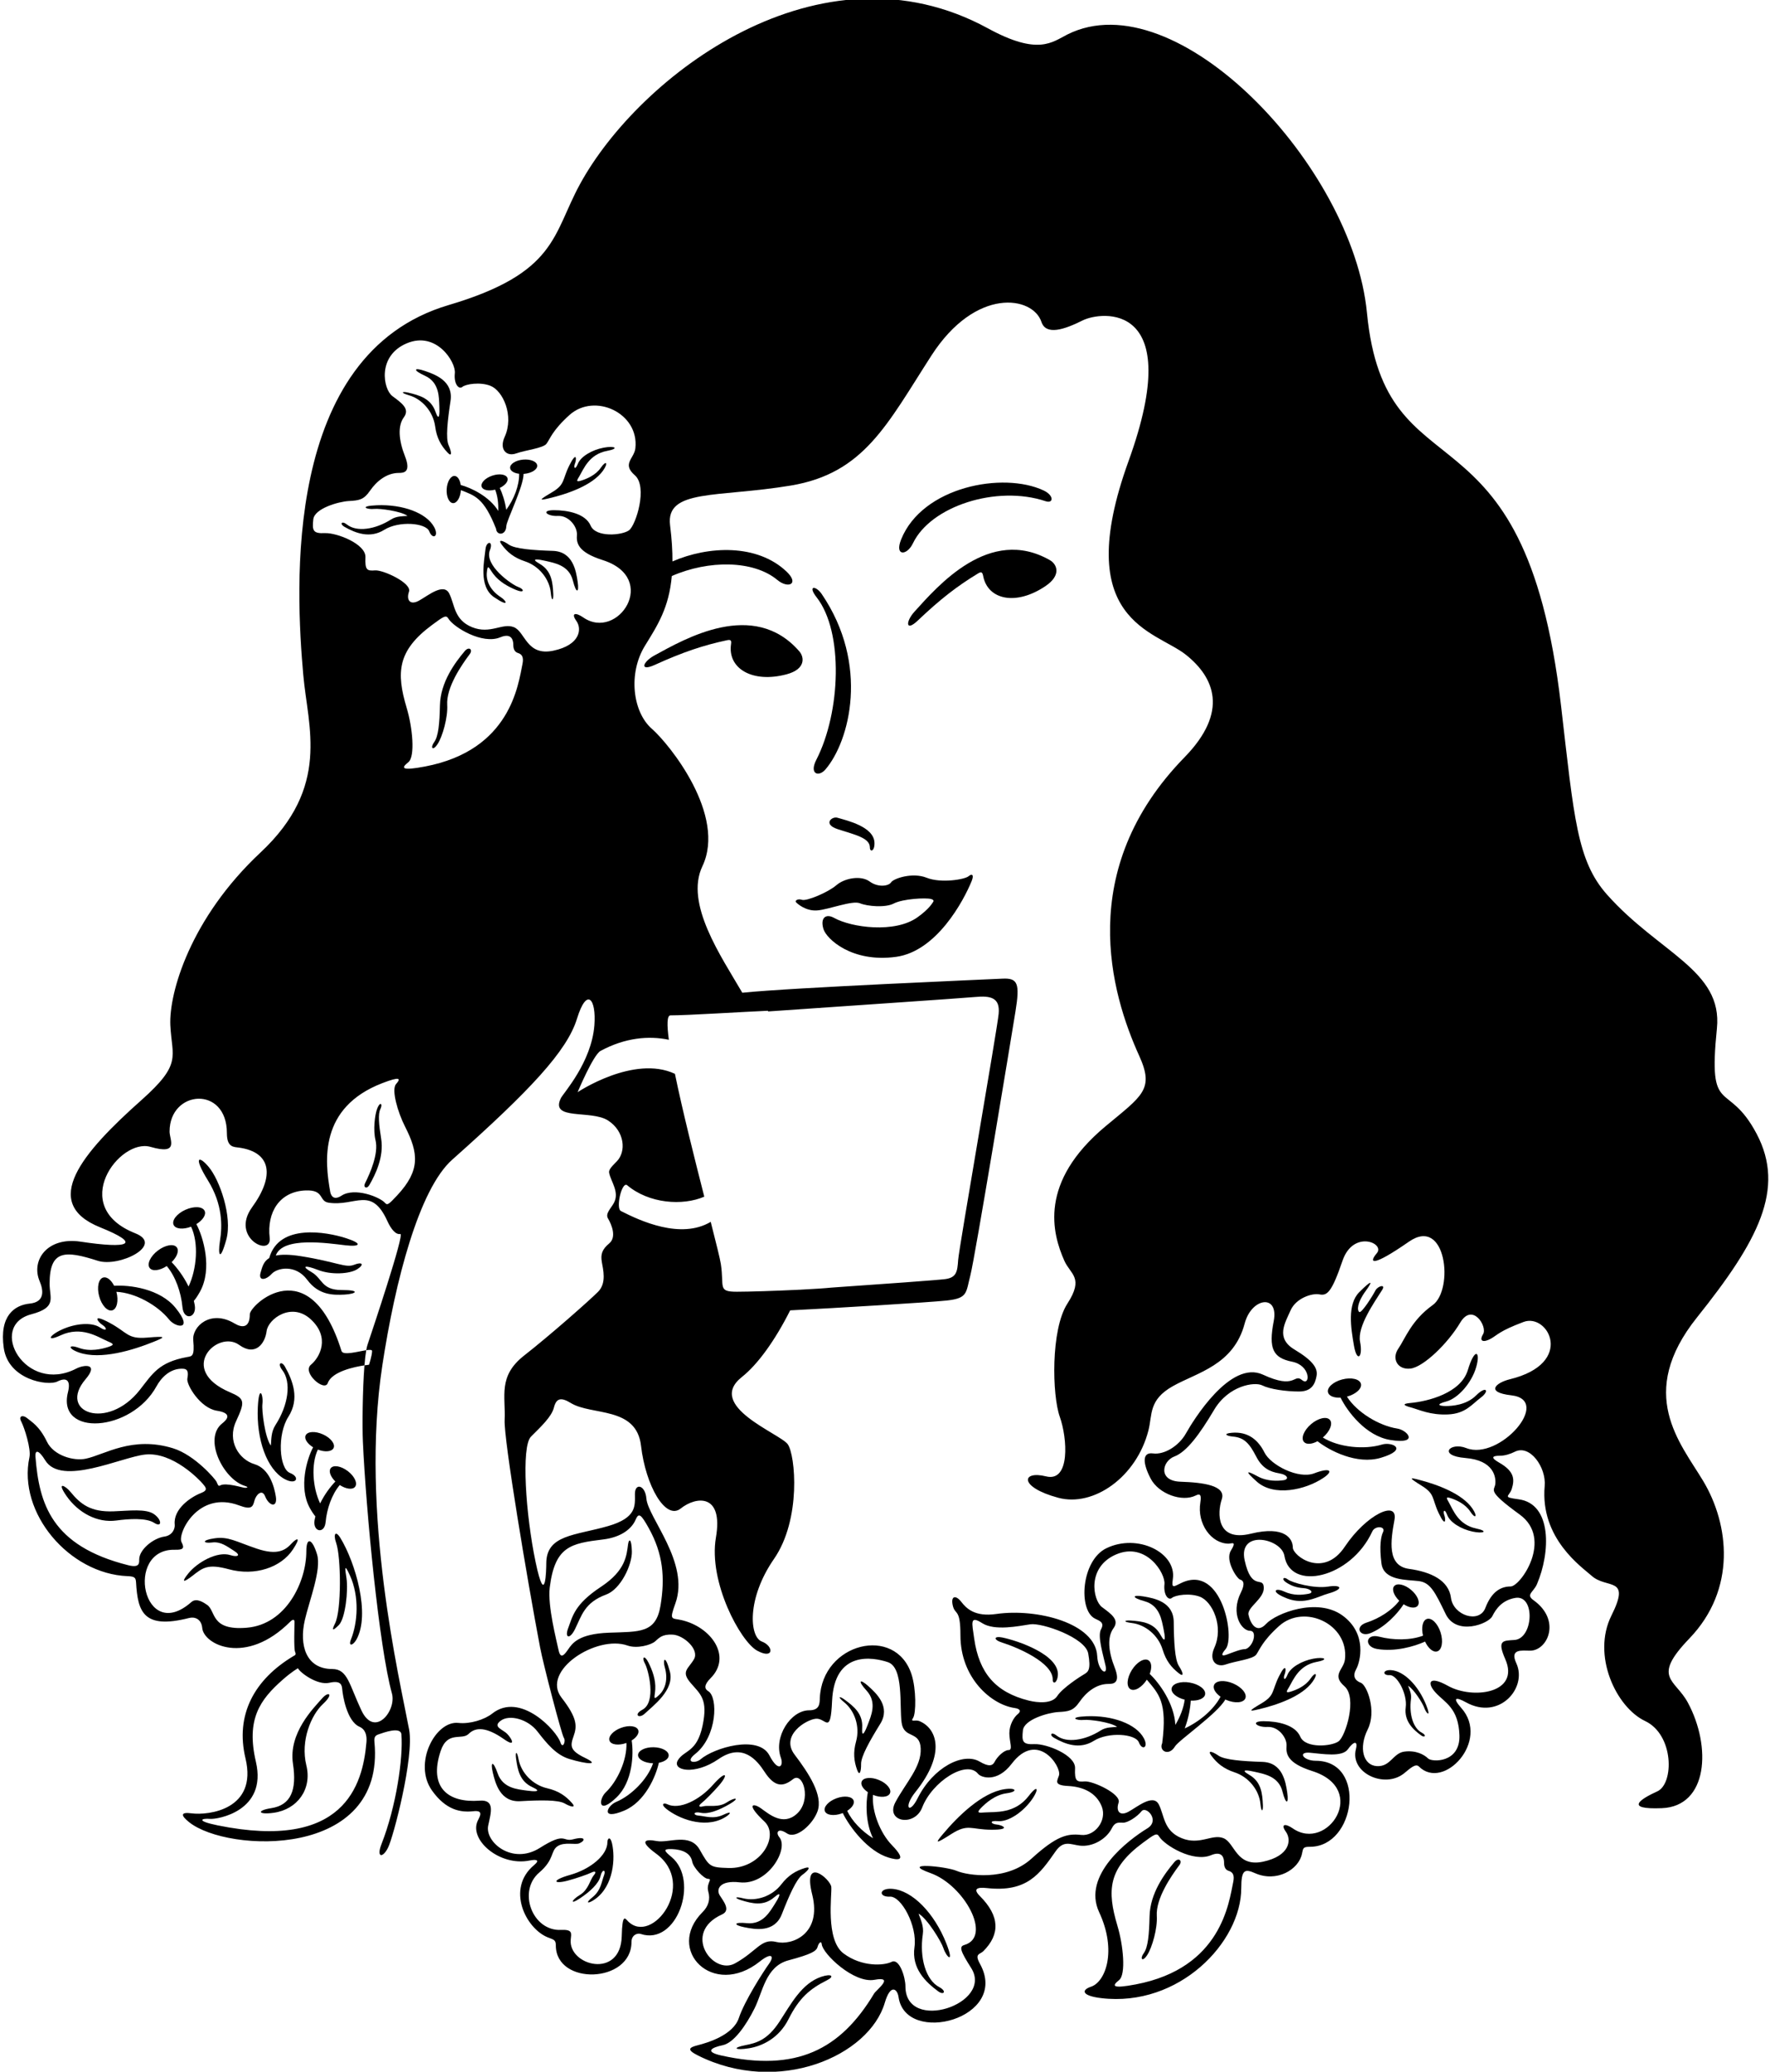 <?xml version="1.0" encoding="UTF-8"?>
<svg xmlns="http://www.w3.org/2000/svg" xmlns:xlink="http://www.w3.org/1999/xlink" width="471pt" height="551pt" viewBox="0 0 471 551" version="1.1">
<g id="surface1">
<path style=" stroke:none;fill-rule:nonzero;fill:rgb(0%,0%,0%);fill-opacity:1;" d="M 257.711 233.062 C 256.719 233.902 250.391 234.969 246.578 233.445 C 242.766 231.922 237.73 233.676 237.121 234.664 C 236.512 235.656 233.691 236.113 231.402 234.438 C 229.113 232.758 224.77 233.52 222.559 235.43 C 220.348 237.336 214.645 239.73 213.406 239.316 C 212.266 238.934 211.5 239.547 211.805 239.926 C 212.109 240.309 214.398 242.367 217.449 242.137 C 220.5 241.91 226.789 239.406 228.809 240.23 C 230.867 241.07 235.598 241.453 237.809 240.309 C 240.297 239.02 246.316 238.734 247.719 239.09 C 248.328 239.238 248.559 239.547 248.328 239.852 C 248.102 240.156 247.34 241.68 244.137 243.969 C 238.141 248.25 226.648 246.727 221.949 244.121 C 219.746 242.902 218.211 244.121 219.125 247.094 C 219.934 249.715 226.656 256.086 238.418 254.488 C 249.27 253.016 256.438 239.52 258.547 234.359 C 259.234 232.684 258.699 232.227 257.711 233.062 "/>
<path style=" stroke:none;fill-rule:nonzero;fill:rgb(0%,0%,0%);fill-opacity:1;" d="M 222.938 220.535 C 227.547 222.031 231.48 222.832 231.48 225.414 C 231.48 226.734 232.801 226.43 232.699 224.094 C 232.516 219.848 225.371 218.223 222.836 217.484 C 221.348 217.051 218.871 219.211 222.938 220.535 "/>
<path style=" stroke:none;fill-rule:nonzero;fill:rgb(0%,0%,0%);fill-opacity:1;" d="M 217.219 202.09 C 215.289 205.852 217.828 206.766 219.66 204.633 C 226.082 197.141 231.449 176.746 218.645 157.969 C 217.117 155.73 214.781 155.629 217.32 158.883 C 224.504 168.07 223.73 189.41 217.219 202.09 "/>
<path style=" stroke:none;fill-rule:nonzero;fill:rgb(0%,0%,0%);fill-opacity:1;" d="M 279.383 148.984 C 263.301 139.773 249.516 155.879 243.336 162.688 C 240.93 165.34 240.977 168.137 244.23 165.039 C 250.262 159.297 254.789 155.828 260.277 152.504 C 261.145 151.977 261.426 152.195 261.617 153.18 C 262.844 159.566 270.398 161.172 278.227 155.863 C 282.535 152.938 281.238 150.047 279.383 148.984 "/>
<path style=" stroke:none;fill-rule:nonzero;fill:rgb(0%,0%,0%);fill-opacity:1;" d="M 242.945 144.48 C 247.656 134.633 265.18 128.945 278.227 133.297 C 280.367 134.012 280.52 131.77 277.719 130.449 C 266.957 125.391 245.453 129.398 239.797 143.465 C 237.98 147.969 241.328 147.863 242.945 144.48 "/>
<path style=" stroke:none;fill-rule:nonzero;fill:rgb(0%,0%,0%);fill-opacity:1;" d="M 453.215 393.875 C 447.113 383.711 435.32 370.695 451.59 350.363 C 467.855 330.027 475.176 316.203 467.449 301.562 C 459.723 286.922 454.434 297.496 456.875 273.504 C 458.445 258.039 441.484 253.496 427.645 237.945 C 419.645 228.953 418.863 217.621 415.395 187.695 C 405.633 103.516 368.629 133.609 363.746 83.184 C 359.969 44.133 313.031 -5.328 284.039 9.168 C 279.973 11.203 276.312 14.863 262.895 7.543 C 218.246 -16.812 170.09 20.102 154.312 49.02 C 146.992 62.441 148.215 72.609 119.34 81.148 C 74.988 94.266 78.699 156.82 80.707 179.562 C 81.926 193.387 88.027 209.246 69.32 226.734 C 50.613 244.223 44.922 264.148 45.328 272.688 C 45.734 281.23 48.582 282.855 37.602 292.613 C 21.902 306.57 10.535 319.934 26.645 326.422 C 37.758 330.891 34.527 332.207 21.422 330.23 C 12.633 328.902 8.164 335.133 10.559 340.781 C 11.574 343.176 11.98 346.297 7.914 346.703 C 3.848 347.109 -0.219 349.953 1 358.496 C 2.219 367.035 12.793 368.66 15.234 367.441 C 17.672 366.223 18.895 367.035 18.082 370.289 C 15.102 382.211 34.988 380.902 41.668 368.66 C 42.777 366.629 45.172 363.809 48.789 364.035 C 50.012 364.109 50.156 365.055 49.852 366.652 C 49.547 368.254 53.281 374.508 57.707 375.195 C 62.129 375.879 60.223 377.711 59.152 378.551 C 53.988 382.605 59.438 393.402 65.102 395.172 C 66.32 395.555 65.789 395.703 65.176 395.703 C 64.566 395.703 60.07 394.18 58.543 395.094 C 58.082 395.371 57.934 394.789 57.629 394.105 C 57.324 393.418 51.828 386.965 46.039 385.184 C 35.137 381.828 27.871 386.895 22.805 387.961 C 19.652 388.625 14.289 387.164 12.488 383.43 C 10.43 379.16 8.293 378.094 7.227 377.176 C 6.16 376.262 4.852 376.531 5.625 378.016 C 6.543 379.77 8.293 385.41 7.836 387.547 C 4.648 402.422 18.473 418.574 33.914 419.191 C 35.82 419.266 36.125 419.57 36.203 420.867 C 36.66 428.652 38.133 433.414 50.309 430.324 C 51.805 429.941 53.586 430.551 53.816 432.992 C 54.23 437.414 65.434 443.105 77.227 431.312 C 77.988 430.551 78.367 430.703 78.367 431.391 C 78.367 432.078 78.141 438.48 78.52 439.32 C 78.902 440.16 78.445 440.234 78.062 440.465 C 67.703 446.68 62.539 456.023 65.332 467.684 C 68.582 481.277 55.496 482.875 50.945 482.273 C 48.047 481.895 48.023 482.789 50.336 484.637 C 60.531 492.797 102.617 494.555 99.645 463.34 C 99.488 461.738 100.023 461.508 100.938 461.203 C 101.855 460.898 106.629 459.078 106.809 461.281 C 107.316 467.496 105.445 480.457 101.523 490.434 C 100.113 494.02 101.777 494.297 103.227 491.477 C 104.676 488.656 110.242 467.305 108.867 459.984 C 106.348 446.543 95.777 402.426 101.734 363.184 C 105.152 340.68 111.508 316.277 120.324 308.441 C 141.125 289.953 150.898 279.512 153.539 270.93 C 156.184 262.348 158.707 265.715 158.164 272.691 C 157.395 282.594 149.902 290.734 149.25 292.059 C 146.258 298.117 157.277 295.094 161.797 298.004 C 166.258 300.875 166.684 306.316 164.105 308.895 C 162.395 310.609 161.949 311.234 162.105 311.98 C 162.578 314.297 164.91 317.066 163.355 319.938 C 162.547 321.434 161 322.758 161.797 324.082 C 162.785 325.734 164.105 329.035 162.125 330.688 C 160.145 332.336 159.812 333.656 160.145 335.637 C 160.477 337.617 161.465 341.25 159.152 343.562 C 156.844 345.871 146.484 355.039 139.469 360.527 C 132.453 366.02 134.59 371.305 134.285 377.711 C 134.043 382.816 140.289 420.105 143.711 438.105 C 144.578 442.684 149.434 461.281 150.043 462.195 C 150.652 463.109 149.719 465.277 149.129 463.414 C 148.148 460.309 138.469 449.809 130.973 455.746 C 128.93 457.367 125.031 458.57 121.984 458.23 C 115.879 457.547 109.836 469.039 114.969 476.227 C 118.695 481.445 122.594 482.09 125.949 481.715 C 128.695 481.41 127.777 482.934 127.168 484.156 C 124.633 489.23 132.891 496.43 140.895 494.832 C 142.418 494.527 143.945 494.527 142.113 496.051 C 134.613 502.301 139.891 512.91 145.773 515.266 C 147.301 515.875 147.91 515.875 147.91 517.402 C 147.91 528.148 168.039 527.535 168.039 516.484 C 168.039 514.656 169.562 514.047 170.48 514.352 C 180.16 517.578 186.148 500.109 178.715 493.914 C 176.883 492.391 176.199 491.695 178.715 491.781 C 181.66 491.883 183.797 492.898 184.203 495.137 C 184.48 496.664 187.254 499.711 188.473 499.711 C 188.945 499.711 188.961 499.895 188.84 500.238 C 188.645 500.789 188.102 501.758 188.473 503.066 C 189.086 505.199 188.473 507.031 186.949 508.555 C 176.934 518.57 189.762 531.617 202.199 521.672 C 205.25 519.23 206.164 520.145 204.641 522.281 C 203.113 524.414 198.133 532.141 196.605 536.719 C 195.082 541.293 188.168 543.324 185.73 543.938 C 183.289 544.547 182.68 545.156 185.73 546.68 C 207.145 557.387 231.277 546.816 235.445 532.652 C 236.969 527.465 238.801 528.992 239.105 531.125 C 240.973 544.211 268.852 536.852 260.758 522.281 C 259.234 519.535 260.758 519.84 261.676 518.926 C 266.113 514.484 266.113 509.641 260.758 504.285 C 258.93 502.457 259.844 501.844 262.59 502.152 C 273.332 503.344 276.719 498.348 280.891 492.391 C 283.023 489.34 284.855 490.559 287.293 490.863 C 290.754 491.297 294.441 489.078 295.836 486.289 C 296.75 484.461 297.664 484.766 298.883 484.766 C 300.105 484.766 302.543 483.238 303.766 481.715 C 304.984 480.191 308.797 484.16 305.289 486.289 C 300.383 489.273 287.859 498.66 292.48 508.555 C 297.297 518.879 294.168 527.105 290.344 528.379 C 287.598 529.297 287.902 530.82 293.09 531.43 C 313.727 533.859 330.301 516.598 330.301 502.152 C 330.301 497.27 331.215 496.965 333.961 498.184 C 339.691 500.734 345.609 497.266 346.465 493 C 346.77 491.477 346.77 491.172 348.598 491.172 C 360.785 491.172 363.758 468.297 350.125 468.297 C 346.77 468.297 345.242 465.855 348.598 466.16 C 351.953 466.465 357.141 467.379 358.664 465.246 C 360.188 463.109 361.41 462.805 360.801 465.246 C 359.223 471.547 368.441 475.785 373.609 471.652 C 375.133 470.43 376.66 468.906 377.574 469.82 C 384.137 476.383 396.602 462.977 388.859 454.266 C 386.418 451.52 387.336 451.215 390.078 452.738 C 398.965 457.676 406.508 448.887 403.5 442.371 C 401.668 438.406 405.023 439.016 407.16 439.016 C 411.844 439.016 415.523 430.914 408.074 425.594 C 405.938 424.07 408.074 423.461 408.988 421.324 C 412.594 412.914 413.043 399.945 404.109 398.754 C 399.535 398.145 401.645 398.047 402.277 396.012 C 403.094 393.402 402.957 391.301 398.926 388.996 C 396.789 387.773 396.789 387.164 399.23 387.164 C 400.449 387.164 401.898 386.707 403.117 386.098 C 407.129 384.094 411.488 390.281 411.043 395.207 C 409.781 409.219 421.02 416.832 423.527 419.09 C 427.594 422.75 434.102 419.09 428.812 429.66 C 423.527 440.234 430.035 454.062 437.762 457.723 C 445.488 461.383 445.488 474.395 441.016 476.43 C 436.539 478.461 432.066 481.309 442.234 480.902 C 454.48 480.41 455.473 464.582 449.148 452.844 C 445.73 446.496 439.387 446.336 449.555 435.762 C 462.125 422.688 460.164 405.457 453.215 393.875 Z M 34.145 416.293 C 13.633 411.164 10.422 399.859 9.438 387.469 C 9.277 385.441 10.352 385.641 12.031 388.387 C 16.293 395.363 32.27 387.559 38.566 386.859 C 45.973 386.035 53.172 393.684 53.969 394.637 C 54.73 395.555 55.492 396.316 53.512 397.078 C 50.887 398.086 46.07 401.254 46.496 405.465 C 46.609 406.57 45.887 408.363 43.75 408.668 C 40.801 409.09 37.039 412.109 37.039 414.77 C 37.039 415.684 37.195 417.055 34.145 416.293 Z M 97.512 463.324 C 96.547 474.906 91.473 492.297 57.934 485.477 C 51.934 484.258 53.664 483.547 55.902 483.75 C 57.785 483.922 71.164 481.734 68.102 468.602 C 65.457 457.266 69.152 452.082 75.219 446.742 C 77.758 444.504 79.285 443.691 79.285 443.691 C 79.895 444.91 84.469 448.266 87.621 447.555 C 90.773 446.844 90.977 448.164 91.078 449.387 C 91.18 450.605 92.195 457.723 95.652 459.246 C 97.262 459.957 97.66 461.547 97.512 463.324 Z M 97.785 357.684 C 97.668 358.039 97.559 358.52 97.457 359.102 C 98.367 358.965 99.008 358.957 99.008 359.309 C 99.008 360.527 98.195 362.969 98.195 362.969 C 98.195 362.969 97.719 363.016 96.988 363.129 C 96.465 369.609 96.379 379.41 96.562 383.426 C 97.414 401.836 100.855 437.895 104.293 450.402 C 105.555 454.984 99.68 462.355 96.16 454.875 C 92.906 447.961 92.5 443.895 88.434 443.895 C 81.441 443.895 79.566 437.594 81.113 430.883 C 82.332 425.594 85.586 417.461 84.367 413.395 C 83.148 409.328 81.52 408.516 81.52 412.582 C 81.52 420.578 76.234 432.035 65.66 432.914 C 55.902 433.73 57.527 428.441 55.086 426.816 C 54.367 426.336 52.336 424.836 50.926 426.082 C 38.035 437.445 33.02 411.82 46.547 412.176 C 48.711 412.23 49.176 411.797 48.309 410.156 C 47.137 407.926 52.68 396.277 63.629 400.383 C 66.879 401.602 67.285 400.789 67.695 399.16 C 68.102 397.535 69.727 395.91 70.539 397.941 C 71.621 400.645 73.918 401.125 73.387 397.941 C 72.98 395.504 71.762 390.621 67.695 389.402 C 63.629 388.184 60.375 383.301 62.812 378.016 C 65.254 372.73 65.164 371.98 61.188 370.289 C 46.996 364.254 57.918 353.551 63.629 357.684 C 68.023 360.863 70.539 357.273 70.949 354.023 C 71.352 350.77 77.617 346.156 82.738 350.922 C 87.875 355.699 85.18 360.934 82.738 362.969 C 80.301 365.004 86.344 370.27 87.215 367.848 C 88.324 364.75 94.387 363.52 96.988 363.129 C 97.117 361.539 97.273 360.156 97.457 359.102 C 95.215 359.441 91.277 360.598 90.875 359.309 C 82.395 332.145 66.473 347.074 66.473 349.551 C 66.473 353.211 64.441 353.211 62.406 351.988 C 56.078 348.191 51.082 352.758 51.426 356.461 C 51.836 360.887 51.055 360.688 49.699 360.938 C 42.203 362.336 40.59 365.363 37.195 369.68 C 28.59 380.621 15.266 375.641 22.758 366.832 C 26.41 362.535 22.336 362.941 20.316 363.984 C 6.738 371.008 -3.449 352.664 8.32 349.551 C 15.234 347.719 13.199 345.277 13.199 341.414 C 13.199 332.434 17.266 332.504 26.012 335.316 C 31.703 337.145 43.84 331.109 35.973 327.996 C 18.039 320.895 31.832 302.641 40.039 305.02 C 47.766 307.254 45.125 303.188 45.125 300.953 C 45.125 289.848 60.375 288.633 60.375 301.359 C 60.375 305.223 62.203 305.02 63.629 305.223 C 72.219 306.449 73.133 312.738 67.082 321.082 C 61.188 329.215 72.371 334.504 71.762 329.215 C 70.977 322.43 74.371 316.887 81.316 316.609 C 86.402 316.406 84.773 319.453 87.418 319.863 C 94.551 320.961 98.785 315.309 103.074 324.742 C 104.09 326.98 105.312 328.402 106.531 328.199 C 107.75 327.996 99.008 354.023 97.785 357.684 Z M 105.664 317.953 C 103.516 320.242 103.094 320.652 102.469 319.938 C 101.055 318.324 94.359 315.727 90.875 318 C 88.582 319.492 88.008 317.695 87.875 316.973 C 86.379 308.742 84.91 294.566 101.711 288.082 C 106.578 286.203 106.695 286.844 105.391 288.32 C 104.09 289.801 105.852 295.844 107.781 299.625 C 111.395 306.715 111.883 311.305 105.664 317.953 Z M 139.031 176.613 C 137.906 181.949 135.949 199.508 113.105 203.859 C 106.699 205.078 106.699 204.266 108.633 202.742 C 110.562 201.219 109.75 193.391 108.227 188.305 C 105.367 178.781 105.797 173.023 114.934 166.242 C 118.086 163.906 118.695 163.496 119.309 164.516 C 120.688 166.816 128.336 171.508 133.133 169.496 C 136.285 168.176 136.59 170.516 136.59 171.43 C 136.59 172.344 136.793 173.359 137.809 173.664 C 138.828 173.969 139.438 174.684 139.031 176.613 Z M 155.195 164.211 C 153.215 162.836 151.84 162.988 153.363 165.125 C 154.891 167.262 154.434 171.531 147.266 173.055 C 140.098 174.578 139.793 168.023 136.742 166.805 C 133.691 165.582 130.488 168.785 125.609 166.805 C 120.73 164.82 121.035 160.703 119.512 157.805 C 117.984 154.906 113.715 158.566 111.426 159.785 C 109.141 161.008 108.07 159.637 108.836 157.348 C 109.598 155.059 101.973 151.555 99.836 151.703 C 97.703 151.855 97.094 151.703 97.246 148.199 C 97.398 144.691 89.621 141.641 86.418 141.793 C 83.215 141.945 83.062 141.031 83.367 138.133 C 83.672 135.234 90.078 133.406 92.824 133.254 C 95.566 133.102 96.789 132.949 98.465 130.508 C 100.145 128.066 102.855 125.781 106.09 125.781 C 107.465 125.781 109.445 125.629 107.77 121.355 C 106.09 117.086 105.785 113.273 107.465 110.988 C 109.141 108.699 106.852 107.176 104.414 105.344 C 101.973 103.516 100.297 94.672 108.227 91.316 C 116.156 87.961 121.34 96.348 121.035 99.246 C 120.73 102.145 122.102 103.668 123.02 102.906 C 123.934 102.145 127.746 101.531 130.488 102.602 C 133.832 103.898 136.855 110.551 134.301 116.172 C 132.777 119.527 134.762 121.512 137.352 120.594 C 139.945 119.68 144.52 119.223 145.434 118.004 C 146.352 116.781 146.961 114.496 151.535 110.379 C 158.219 104.363 170.117 109.836 169.074 119.223 C 168.77 121.969 165.414 123.34 168.922 126.391 C 172.426 129.441 169.227 139.656 167.395 141.031 C 165.566 142.402 158.551 143.012 157.176 139.809 C 155.805 136.605 151.078 135.691 147.418 135.691 C 143.758 135.691 145.59 137.371 148.484 137.219 C 151.383 137.066 153.672 140.113 153.52 142.25 C 153.363 144.387 153.672 146.824 160.379 148.961 C 175.547 153.785 164.414 170.594 155.195 164.211 Z M 166.828 315.176 C 172.703 320.148 181.66 320.754 187.41 318.266 C 184.789 307.996 181.609 295.359 179.602 285.598 C 168.676 280.469 153.703 290.48 153.703 290.48 C 153.703 290.48 157.848 280.559 159.805 279.5 C 166.32 275.98 172.641 275.414 177.984 276.539 C 177.445 272.531 177.48 270.047 178.41 270.047 C 182.984 270.047 197.32 269.129 204.336 268.824 C 204.336 268.824 204.355 268.891 204.391 269.004 C 221.281 267.824 256.07 265.484 259.438 265.164 C 263.707 264.758 266.148 265.367 265.742 269.641 C 265.336 273.91 255.168 332.062 254.965 335.113 C 254.762 338.16 254.559 339.789 251.508 340.195 C 249.629 340.445 234.465 341.547 221.297 342.449 C 219.406 342.641 216.492 342.824 213.273 342.988 C 213.121 343 212.969 343.012 212.82 343.02 C 212.82 343.02 212.824 343.016 212.824 343.012 C 206.547 343.324 199.246 343.551 196.098 343.551 C 190.914 343.551 192.742 342.328 191.828 336.23 C 191.621 334.84 190.566 330.629 189.125 324.965 C 181.156 329.703 170.34 324.699 165.211 322.078 C 163.82 321.363 165.418 314.32 166.828 315.176 Z M 142.52 415.43 C 139.879 402.82 138.656 384.727 141.301 382.082 C 143.945 379.438 146.789 376.797 147.398 374.355 C 148.012 371.914 149.23 371.508 151.875 373.137 C 157.461 376.57 169.359 373.949 170.578 384.523 C 171.801 395.094 177.086 404.449 181.152 401.195 C 185.219 397.941 192.539 397.129 190.508 408.922 C 188.473 420.715 197.016 436.574 201.488 439.016 C 205.961 441.453 205.961 437.797 202.707 436.574 C 199.453 435.355 198.641 425.188 205.961 414.613 C 213.281 404.043 211.652 386.961 209.621 384.113 C 207.586 381.27 187.66 373.949 197.422 366.223 C 201.684 362.848 206.281 356.422 210.266 348.504 C 222.047 347.918 247.34 346.379 251.914 345.891 C 257.605 345.277 256.996 343.855 258.219 339.18 C 259.438 334.504 268.992 276.551 270.215 269.027 C 271.434 261.504 270.824 260.082 266.758 260.285 C 262.953 260.477 210.762 262.656 197.527 264.027 C 191.895 254.367 182.18 240.328 186.898 230.414 C 193.371 216.828 178.188 197.961 173.426 193.797 C 168.375 189.371 167.086 179.109 171.625 171.746 C 174.992 166.285 178.012 161.656 178.766 153.203 C 188.57 148.898 200.523 148.977 206.848 154.242 C 209.73 156.645 212.812 155.344 209.285 152.004 C 201.48 144.613 188.543 145.148 178.941 149.32 C 178.957 146.527 178.766 143.367 178.309 139.711 C 177.086 129.949 190.914 132.391 210.434 129.137 C 229.953 125.883 236.055 112.867 247.848 94.566 C 259.641 76.27 274.828 78.719 277.129 85.621 C 278.348 89.281 283.227 87.656 288.105 85.215 C 292.988 82.773 315.762 79.93 300.309 122.629 C 284.855 165.328 307.473 167.66 315.605 174.168 C 323.074 180.141 327.117 189.207 315.199 201.414 C 285.957 231.371 295.656 264.332 303.152 280.82 C 307.223 289.77 303.969 291.395 294.207 299.527 C 276.27 314.477 280.02 328.094 283.227 335.316 C 284.855 338.977 288.516 339.789 284.039 346.703 C 279.566 353.613 279.973 371.102 282.008 376.797 C 284.039 382.488 284.855 394.281 278.348 392.656 C 271.84 391.027 271.027 395.504 281.602 398.348 C 291 400.879 302.43 392.836 305.594 380.453 C 306.68 376.211 305.594 372.32 312.102 368.66 C 318.605 365.004 328.277 363.086 331.215 351.988 C 333.043 345.074 340.363 344.059 338.941 351.379 C 337.516 358.699 338.738 361.141 343.82 362.156 C 346.301 362.652 347.52 364.258 347.863 365.562 C 348.223 366.938 347.609 367.973 346.465 367.035 C 344.227 365.203 344.84 369.68 336.094 365.613 C 327.352 361.547 317.387 378.016 315.559 381.27 C 313.727 384.523 309.863 386.961 306.812 386.555 C 303.766 386.148 304.172 389.402 306.203 393.266 C 308.352 397.344 314.562 399.559 318.199 397.738 C 319.016 397.332 319.828 397.129 319.422 399.57 C 318.473 405.262 322.336 410.551 326.945 410.551 C 327.758 410.551 329.18 409.734 327.555 412.379 C 325.926 415.023 329.18 419.902 329.992 420.105 C 330.809 420.309 331.418 421.121 330.195 423.562 C 327.352 429.254 330.402 433.73 332.637 433.73 C 333.246 433.73 333.855 434.137 333.652 435.559 C 333.449 436.98 332.23 438.609 331.215 438.609 C 330.195 438.609 328.164 439.422 326.535 440.031 C 324.91 440.641 324.91 440.031 326.129 438.609 C 328.734 435.57 325.152 416.094 314.539 420.918 C 312.305 421.938 311.695 422.75 312.102 419.902 C 313.094 412.941 302.703 407.746 294.41 411.77 C 287.699 415.023 286.887 428.238 291.359 430.477 C 292.578 431.086 294.004 431.492 292.988 433.32 C 291.969 435.152 293.598 440.234 294.207 443.082 C 294.816 445.93 292.176 444.504 291.969 440.438 C 291.531 431.68 275.938 427.711 265.129 429.254 C 259.438 430.07 257.199 427.832 255.777 426.004 C 254.355 424.172 252.93 424.375 253.539 427.02 C 254.148 429.66 255.574 427.629 255.574 434.949 C 255.574 446.219 263.707 453.363 270.012 454.266 C 271.434 454.469 271.84 455.078 270.824 455.891 C 269.809 456.707 268.59 458.738 268.59 460.977 C 268.59 463.211 269.605 465.449 268.383 465.449 C 267.164 465.449 265.336 467.277 264.723 468.5 C 264.113 469.719 263.098 469.922 260.656 468.5 C 256.328 465.973 248.312 470.008 244.188 478.258 C 241.949 482.73 240.324 480.699 243.578 476.633 C 251.891 466.238 249.227 459.574 244.594 457.723 C 243.578 457.316 242.152 458.129 242.969 456.91 C 243.781 455.688 243.828 449.23 242.562 445.32 C 238.27 432.102 218.77 436.949 218.16 451.621 C 218.102 453.043 218.16 454.875 215.312 454.875 C 210.398 454.875 205.793 461.992 207.789 467.48 C 208.605 469.719 207.18 471.547 204.742 466.871 C 201.824 461.285 189.965 464.867 186.441 467.891 C 185.016 469.109 182.094 468.785 185.016 466.465 C 190.852 461.832 191.113 451.375 188.473 449.793 C 187.457 449.184 187.254 448.164 189.086 446.336 C 194.844 440.574 189.285 432.711 181.355 430.883 C 178.715 430.273 178.035 431.137 179.73 426.41 C 183.594 415.633 172.41 403.637 172.004 398.551 C 171.715 394.961 168.953 394.281 168.953 397.332 C 168.953 400.383 169.562 403.637 161.836 405.871 C 153.027 408.422 145.367 408.133 145.367 415.836 C 145.367 417.258 145.164 428.035 142.52 415.43 Z M 288.516 445.27 C 287.559 445.812 282.719 448.93 281.348 451.062 C 279.973 453.199 276.16 452.895 273.723 452.281 C 264.895 450.078 260.535 444.934 259.234 435.812 C 258.625 431.543 258.016 429.562 261.367 431.695 C 264.723 433.828 271.129 432.457 274.18 432 C 277.23 431.543 288.82 435.508 289.582 439.777 C 290.344 444.047 289.582 444.656 288.516 445.27 Z M 146.281 422.238 C 147.66 411.219 151.887 410.488 160.516 409.43 C 165.496 408.82 168.188 406.449 169.156 404.145 C 169.969 402.211 170.605 402.785 172.613 406.379 C 176.477 413.293 176.984 419.598 175.766 427.02 C 174.547 434.441 170.176 433.934 162.039 434.238 C 153.906 434.543 152.281 437.086 151.16 438.711 C 150.043 440.336 149.129 441.254 148.621 438.812 C 148.113 436.371 145.68 427.062 146.281 422.238 Z M 186.188 491.934 C 183.594 487.359 177.949 490.254 174.75 489.645 C 171.547 489.035 170.02 489.645 174.598 493 C 185.68 501.129 173.586 517.457 167.125 510.996 C 166.359 510.234 165.598 508.707 165.445 514.961 C 165.164 526.461 151.242 522.816 151.875 515.875 C 152.027 514.199 152.484 513.129 149.281 513.281 C 141.691 513.645 137.656 503.008 143.484 498.031 C 147.59 494.531 146.461 492.289 148.367 491.02 C 150.195 489.797 153.094 490.715 154.16 490.254 C 155.801 489.551 155.988 488.266 152.484 489.188 C 149.586 489.949 150.652 487.051 143.641 491.477 C 136.289 496.109 128.98 489.891 129.914 485.527 C 130.68 481.961 131.742 478.59 127.609 478.906 C 119.359 479.535 113.98 475.531 117.258 465.703 C 119.086 460.215 122.898 462.957 124.73 461.129 C 126.559 459.297 129.457 459.297 134.031 462.5 C 137.512 464.938 136.164 462.348 134.945 461.129 C 133.727 459.906 130.98 459.297 133.27 457.621 C 135.555 455.941 140.438 457.164 143.027 460.52 C 145.621 463.871 148.039 466.777 151.57 467.84 C 156.145 469.211 159.805 469.516 155.688 467.531 C 151.57 465.551 151.723 464.332 152.637 461.738 C 153.551 459.145 153.703 457.012 149.434 451.52 C 143.855 444.348 158.773 434.75 166.973 437.645 C 169.562 438.559 173.223 437.488 174.289 436.574 C 175.359 435.66 176.121 434.594 179.02 434.746 C 181.914 434.898 186.188 438.711 184.66 441.305 C 183.137 443.895 181.152 444.504 183.746 447.555 C 186.34 450.605 188.473 451.824 186.949 458.992 C 185.426 466.16 182.07 465.398 180.391 468.145 C 178.715 470.887 184.812 472.262 191.219 467.84 C 197.625 463.414 201.438 468.145 203.418 471.191 C 206.238 475.531 208.477 475.191 211.043 473.176 C 213.684 471.102 216.105 478.852 211.961 482.477 C 208.301 485.68 204.641 482.477 202.504 480.953 C 200.367 479.426 198.387 479.734 203.418 484.461 C 207.457 488.254 202.531 497.086 193.812 496.812 C 188.93 496.66 188.777 496.508 186.188 491.934 Z M 232.598 530.211 C 223.629 545.156 211.91 551.121 191.93 546.68 C 187.355 545.664 189.391 544.547 192.336 543.938 C 195.285 543.324 198.539 538.648 200.773 534.176 C 203.012 529.703 203.723 522.992 209.824 521.367 C 215.926 519.738 217.246 518.926 217.551 517.809 C 217.855 516.688 218.566 516.078 218.668 517.094 C 218.922 519.633 227.211 527.566 232.699 526.551 C 238.188 525.535 233.207 529.195 232.598 530.211 Z M 287.699 488.02 C 284.039 487.613 281.195 488.223 274.484 494.324 C 267.773 500.422 257.402 498.797 254.559 497.574 C 251.711 496.355 239.105 495.137 247.645 498.184 C 256.547 501.363 264.16 515.137 256.59 517.297 C 255.168 517.707 255.574 518.926 258.422 523.398 C 264.52 532.984 240.934 540.789 240.934 528.277 C 240.934 525.84 239.309 520.754 237.273 521.773 C 235.242 522.789 229.344 523.195 224.465 519.535 C 219.586 515.875 221.414 503.879 221.211 501.844 C 221.008 499.812 213.484 493.305 216.129 503.879 C 218.77 514.453 210.637 517.504 206.57 516.484 C 202.504 515.469 201.488 518.926 195.59 522.18 C 189.695 525.434 181.355 514.047 192.133 509.164 C 194.551 508.07 192.488 505.625 191.523 504.082 C 190.508 502.457 191.523 500.016 196.812 500.625 C 204.297 501.488 209.996 491.766 207.383 488.629 C 206.367 487.41 206.977 485.984 209.418 487.613 C 211.855 489.238 216.328 485.172 217.551 481.715 C 219.035 477.508 215.312 471.754 211.449 466.668 C 207.586 461.586 214.5 457.316 217.145 457.113 C 219.785 456.91 221.008 461.586 221.414 452.434 C 222.02 438.832 232.332 440.758 236.258 442.066 C 240.527 443.488 239.309 453.656 239.918 458.129 C 240.527 462.602 244.797 460.16 245 465.043 C 245.203 469.922 241.137 473.988 238.289 479.277 C 235.445 484.562 243.375 485.984 245.406 480.699 C 248.039 473.855 257.211 467.953 260.25 471.754 C 261.062 472.77 265.336 474.191 269.195 469.109 C 276.039 460.105 282.484 469.777 281.805 472.16 C 281.398 473.582 280.176 474.801 284.242 475.004 C 288.312 475.211 291.766 476.836 293.191 480.496 C 294.613 484.156 291.359 488.426 287.699 488.02 Z M 328.164 500.523 C 327.039 505.859 325.086 523.418 302.238 527.77 C 295.836 528.992 295.836 528.176 297.766 526.652 C 299.695 525.129 298.883 517.297 297.359 512.215 C 294.5 502.691 294.93 496.934 304.07 490.152 C 307.223 487.816 307.828 487.41 308.441 488.426 C 309.82 490.727 317.469 495.418 322.266 493.406 C 325.418 492.086 325.723 494.422 325.723 495.34 C 325.723 496.254 325.926 497.27 326.945 497.574 C 327.961 497.879 328.57 498.594 328.164 500.523 Z M 356.223 463.109 C 354.395 464.484 347.379 465.094 346.008 461.891 C 344.633 458.688 339.906 457.773 336.246 457.773 C 332.586 457.773 334.414 459.449 337.312 459.297 C 340.211 459.145 342.5 462.195 342.348 464.332 C 342.195 466.465 342.5 468.906 349.211 471.039 C 364.375 475.867 353.246 492.672 344.023 486.289 C 342.039 484.918 340.668 485.07 342.195 487.207 C 343.719 489.34 343.262 493.609 336.094 495.137 C 328.926 496.66 328.621 490.102 325.57 488.883 C 322.52 487.664 319.32 490.863 314.438 488.883 C 309.559 486.902 309.863 482.781 308.34 479.887 C 306.812 476.988 302.543 480.648 300.258 481.867 C 297.969 483.09 296.902 481.715 297.664 479.426 C 298.426 477.141 290.801 473.633 288.664 473.785 C 286.531 473.938 285.922 473.785 286.074 470.277 C 286.227 466.77 278.449 463.719 275.246 463.871 C 272.043 464.027 271.891 463.109 272.195 460.215 C 272.504 457.316 278.906 455.484 281.652 455.332 C 284.395 455.18 285.617 455.027 287.293 452.59 C 288.973 450.148 291.684 447.859 294.918 447.859 C 296.289 447.859 298.273 447.707 296.598 443.438 C 294.918 439.168 294.613 435.355 296.289 433.066 C 297.969 430.781 295.684 429.254 293.242 427.426 C 290.801 425.594 289.125 416.75 297.055 413.395 C 304.984 410.039 310.168 418.43 309.863 421.324 C 309.559 424.223 310.934 425.746 311.848 424.984 C 312.762 424.223 316.574 423.613 319.32 424.68 C 322.66 425.98 325.688 432.633 323.133 438.254 C 321.605 441.609 323.59 443.59 326.184 442.676 C 328.773 441.762 333.348 441.305 334.266 440.082 C 335.18 438.863 335.789 436.574 340.363 432.457 C 347.047 426.441 358.945 431.914 357.902 441.305 C 357.598 444.047 354.242 445.422 357.75 448.469 C 361.258 451.52 358.055 461.738 356.223 463.109 Z M 402.992 436.168 C 399.941 436.371 398.312 436.168 400.551 441.254 C 404.574 450.395 391.852 452.035 385.301 448.367 C 380.219 445.523 379.605 447.555 382.047 450.199 C 384.488 452.844 388.148 454.266 388.352 461.586 C 388.555 468.906 381.031 468.703 380.016 467.684 C 378.996 466.668 376.762 465.449 373.711 465.855 C 370.66 466.262 370.051 469.922 366.391 469.719 C 362.73 469.516 361.512 464.84 363.949 459.961 C 366.391 455.078 363.746 448.164 362.121 447.555 C 360.492 446.945 359.883 445.727 360.902 443.895 C 361.918 442.066 363.949 434.543 357.242 429.66 C 350.531 424.781 339.551 429.051 336.906 431.898 C 334.266 434.746 332.637 431.492 332.23 429.461 C 331.824 427.426 336.5 425.188 336.297 422.141 C 336.094 419.09 333.043 423.359 331.215 415.023 C 329.383 406.688 341.02 409.125 341.785 413.801 C 343.352 423.344 359.465 419.754 365.172 407.297 C 365.898 405.703 368.828 405.871 368.02 407.5 C 367.473 408.59 367 411.16 367.609 415.836 C 368.223 420.512 374.523 420.105 377.574 420.512 C 380.625 420.918 381.844 423.359 384.691 429.254 C 387.539 435.152 396.078 431.898 397.094 429.863 C 398.109 427.832 399.738 425.594 403.195 424.984 C 408.605 424.031 408.066 435.828 402.992 436.168 Z M 401.77 366.832 C 398.141 367.719 395.062 370.289 402.176 371.102 C 413.203 372.363 398.953 388.59 390.18 385.133 C 385.828 383.418 382.453 387.164 389.977 387.773 C 397.5 388.387 398.109 392.859 397.906 394.688 C 397.703 396.52 395.469 396.316 404.414 402.82 C 413.359 409.328 404.617 421.938 401.973 421.938 C 399.328 421.938 396.891 423.359 395.266 427.629 C 393.637 431.898 386.723 429.66 386.113 424.984 C 385.504 420.309 380.828 418.07 374.93 417.258 C 369.035 416.445 370.051 409.734 371.066 404.246 C 372.086 398.754 363.543 402.82 357.852 411.363 C 352.156 419.902 344.023 413.801 344.023 411.566 C 344.023 409.328 341.992 405.668 332.84 407.906 C 323.691 410.141 323.895 402.414 325.113 398.754 C 326.336 395.094 320.234 394.281 314.133 394.078 C 308.035 393.875 309.254 388.59 312.508 387.367 C 315.762 386.148 319.219 381.473 323.078 374.965 C 326.945 368.461 333.855 367.441 335.891 368.461 C 337.926 369.477 342.195 370.086 345.652 370.086 C 349.105 370.086 349.922 368.051 350.328 366.02 C 350.734 363.984 349.516 361.953 344.43 358.902 C 339.348 355.852 341.992 351.785 343.414 348.531 C 344.84 345.277 349.105 343.855 351.141 344.262 C 353.176 344.668 354.395 343.652 357.242 335.316 C 360.09 326.98 368.629 330.641 366.391 333.281 C 364.152 335.926 364.969 337.145 374.93 330.23 C 384.895 323.32 386.926 343.043 381.234 347.109 C 375.539 351.176 373.914 356.055 372.086 358.699 C 370.254 361.344 371.879 364.391 375.34 363.984 C 378.793 363.578 385.301 357.273 388.555 351.785 C 391.809 346.297 395.875 352.801 394.652 354.836 C 393.434 356.867 394.855 357.07 396.688 356.055 C 398.52 355.039 398.926 354.023 405.43 351.582 C 411.938 349.141 419.258 362.562 401.77 366.832 "/>
<path style=" stroke:none;fill-rule:nonzero;fill:rgb(0%,0%,0%);fill-opacity:1;" d="M 41.008 402.719 C 38.871 401.195 34.449 401.805 30.18 401.957 C 24.148 402.172 21.469 400.105 18.742 396.773 C 17.367 395.094 14.93 393.875 17.672 397.84 C 20.828 402.395 25.957 405.078 30.941 404.398 C 34.297 403.941 38.871 403.637 41.008 405.008 C 43.141 406.379 43.141 404.246 41.008 402.719 "/>
<path style=" stroke:none;fill-rule:nonzero;fill:rgb(0%,0%,0%);fill-opacity:1;" d="M 30.367 341.965 C 29.59 340.43 28.449 339.5 27.48 339.766 C 26.219 340.109 25.727 342.348 26.387 344.758 C 27.043 347.172 28.602 348.848 29.863 348.504 C 31.117 348.16 31.609 345.961 30.977 343.574 C 35.969 343.805 41.961 347.152 45 350.953 C 46.746 353.141 51.672 353.98 46.738 347.871 C 42.551 342.688 34.402 341.703 30.367 341.965 "/>
<path style=" stroke:none;fill-rule:nonzero;fill:rgb(0%,0%,0%);fill-opacity:1;" d="M 54.461 322.062 C 53.926 320.863 51.641 320.727 49.359 321.746 C 47.074 322.77 45.66 324.57 46.195 325.766 C 46.695 326.883 48.723 327.062 50.852 326.25 C 52.93 330.648 52.363 337.547 50.176 342.164 C 48.871 339.469 47.113 337.172 45.672 335.684 C 47.102 334.277 47.719 332.641 47.043 331.75 C 46.25 330.707 43.992 331.09 42 332.602 C 40.012 334.117 39.039 336.191 39.832 337.234 C 40.559 338.191 42.52 337.934 44.375 336.719 C 46.699 339.469 48.188 343.695 48.551 347.66 C 48.891 351.352 52.434 350.559 51.816 347.062 C 51.754 346.699 51.672 346.34 51.586 345.984 C 52.059 345.43 52.594 344.656 53.207 343.551 C 56.629 337.387 54.035 328.871 52.25 325.566 C 53.953 324.527 54.918 323.078 54.461 322.062 "/>
<path style=" stroke:none;fill-rule:nonzero;fill:rgb(0%,0%,0%);fill-opacity:1;" d="M 88.773 385.098 C 89.254 384.023 87.98 382.402 85.926 381.484 C 83.871 380.562 81.816 380.688 81.332 381.766 C 80.922 382.68 81.789 383.984 83.32 384.922 C 81.715 387.895 79.379 395.559 82.461 401.105 C 83.016 402.098 83.496 402.797 83.922 403.297 C 83.84 403.617 83.77 403.938 83.711 404.266 C 83.156 407.41 86.344 408.129 86.652 404.805 C 86.98 401.234 88.316 397.434 90.41 394.957 C 92.078 396.051 93.844 396.281 94.496 395.422 C 95.211 394.48 94.34 392.617 92.547 391.254 C 90.754 389.891 88.723 389.547 88.008 390.484 C 87.398 391.285 87.953 392.762 89.242 394.023 C 87.945 395.367 86.363 397.434 85.188 399.859 C 83.219 395.703 82.711 389.492 84.582 385.535 C 86.496 386.27 88.32 386.105 88.773 385.098 "/>
<path style=" stroke:none;fill-rule:nonzero;fill:rgb(0%,0%,0%);fill-opacity:1;" d="M 55.34 313.965 C 59.305 320.371 59.152 326.164 58.543 329.977 C 57.934 333.789 58.543 335.773 60.223 329.672 C 61.898 323.574 58.441 313.773 55.492 310.305 C 52.902 307.254 51.375 307.559 55.34 313.965 "/>
<path style=" stroke:none;fill-rule:nonzero;fill:rgb(0%,0%,0%);fill-opacity:1;" d="M 94.23 336.383 C 91.941 337.297 89.652 335.621 80.047 334.094 C 76.98 333.609 74.871 333.617 73.387 333.934 C 75.168 328.785 87.297 330.66 91.941 331.199 C 95.906 331.656 96.668 330.738 91.789 329.215 C 87.047 327.734 74.262 325.246 71.641 334.59 C 70.066 335.527 69.777 337.062 69.371 338.363 C 68.609 340.805 70.742 340.5 72.27 338.824 C 73.793 337.145 78.672 336.23 81.723 340.348 C 84.773 344.465 88.586 344.465 91.637 344.312 C 94.688 344.16 96.211 343.094 90.875 343.094 C 85.535 343.094 85.84 340.043 82.945 338.363 C 80.047 336.688 81.113 336.383 84.621 337.754 C 88.129 339.129 93.008 338.824 94.992 337.602 C 96.973 336.383 96.516 335.469 94.23 336.383 "/>
<path style=" stroke:none;fill-rule:nonzero;fill:rgb(0%,0%,0%);fill-opacity:1;" d="M 39.176 355.75 C 33.84 356.207 33.992 354.379 29.109 351.785 C 24.23 349.191 26.062 351.633 27.281 352.395 C 28.5 353.156 28.652 354.379 26.52 353.004 C 24.383 351.633 20.113 351.938 16.453 353.613 C 13.023 355.188 12.184 356.969 16.148 355.141 C 21.66 352.598 25.988 355.551 28.5 356.664 C 29.875 357.273 30.789 357.578 28.957 358.191 C 27.129 358.801 23.926 359.562 21.027 358.496 C 18.133 357.43 17.977 358.648 21.027 359.715 C 26.789 361.73 35.426 359.09 41.008 356.816 C 43.918 355.633 44.516 355.293 39.176 355.75 "/>
<path style=" stroke:none;fill-rule:nonzero;fill:rgb(0%,0%,0%);fill-opacity:1;" d="M 75.727 393.367 C 78.879 395.094 79.996 392.859 77.148 391.738 C 74.301 390.621 73.691 381.574 76.742 376.797 C 79.793 372.016 77.91 367.18 75.828 363.477 C 74.91 361.852 73.691 362.562 75.113 364.391 C 77.613 367.605 76.719 373.719 73.285 379.031 C 72.117 380.844 72.219 382.879 72.07 384.469 C 70.473 382.281 69.625 375.133 69.828 373.441 C 70.133 370.898 68.914 368.051 68.609 374.254 C 68.188 382.852 71.027 390.789 75.727 393.367 "/>
<path style=" stroke:none;fill-rule:nonzero;fill:rgb(0%,0%,0%);fill-opacity:1;" d="M 77.656 410.445 C 76.047 412.191 73.996 413.801 68.305 411.871 C 62.609 409.938 60.781 408.617 57.121 409.125 C 53.461 409.633 54.07 410.551 56.41 410.242 C 58.746 409.938 60.375 411.262 62.305 412.48 C 64.238 413.699 63.219 414.211 61.289 413.598 C 57.836 412.508 52.543 415.469 50.105 418.48 C 48.379 420.613 48.477 421.223 51.223 419.09 C 53.969 416.953 55.289 415.836 60.883 417.359 C 67.84 419.258 74.801 416.887 77.961 412.074 C 80.301 408.516 78.879 409.125 77.656 410.445 "/>
<path style=" stroke:none;fill-rule:nonzero;fill:rgb(0%,0%,0%);fill-opacity:1;" d="M 89.449 410.344 C 90.766 414.121 90.914 428.258 89.145 431.797 C 88.23 433.629 88.434 433.934 90.16 432.203 C 91.891 430.477 92.703 423.055 92.195 419.699 C 91.848 417.406 91.484 415.43 93.109 418.988 C 95.691 424.633 95.172 431.574 93.414 435.965 C 92.602 438 93.922 437.695 94.84 436.066 C 98.617 429.352 94.559 415.547 90.57 409.023 C 89.285 406.93 88.637 408.008 89.449 410.344 "/>
<path style=" stroke:none;fill-rule:nonzero;fill:rgb(0%,0%,0%);fill-opacity:1;" d="M 85.789 451.621 C 83.363 454.352 76.727 460.953 77.961 469.109 C 79.012 476.023 77.457 480.09 72.168 480.902 C 68.203 481.512 68.609 482.73 72.879 482.121 C 79.109 481.23 83.082 475.863 81.52 469.516 C 79.895 462.906 82.844 456.094 85.891 453.25 C 88.941 450.402 87.418 449.793 85.789 451.621 "/>
<path style=" stroke:none;fill-rule:nonzero;fill:rgb(0%,0%,0%);fill-opacity:1;" d="M 164.07 478.027 C 168.391 473.867 168.637 466.484 168.09 462.891 C 169.406 462.074 170.148 460.98 169.836 460.133 C 169.43 459.023 167.387 458.758 165.273 459.535 C 163.16 460.316 161.781 461.844 162.188 462.949 C 162.594 464.047 164.602 464.312 166.695 463.559 C 166.879 468.055 164.344 473.691 161.172 476.711 C 159.348 478.449 158.98 482.93 164.07 478.027 "/>
<path style=" stroke:none;fill-rule:nonzero;fill:rgb(0%,0%,0%);fill-opacity:1;" d="M 177.941 466.883 C 177.957 465.703 176.145 464.727 173.895 464.695 C 171.645 464.664 169.805 465.598 169.789 466.777 C 169.773 467.945 171.559 468.914 173.781 468.961 C 172.34 473.223 167.953 477.578 163.914 479.262 C 161.59 480.23 159.641 484.281 166.148 481.531 C 171.672 479.191 174.547 472.387 175.32 468.832 C 176.844 468.543 177.93 467.789 177.941 466.883 "/>
<path style=" stroke:none;fill-rule:nonzero;fill:rgb(0%,0%,0%);fill-opacity:1;" d="M 145.621 475.613 C 141.637 474.695 138.648 471.402 137.996 467.914 C 137.539 465.473 137.082 465.93 137.309 467.609 C 137.73 470.688 138.289 473.758 141.656 475.309 C 144.629 476.684 141.809 476.453 140.207 476.227 C 137.816 475.883 133.832 475.676 132.43 471.652 C 131.211 468.145 130.449 468.523 131.133 471.422 C 131.82 474.32 133.117 479.352 138.453 479.047 C 143.789 478.742 148.52 478.664 150.273 479.656 C 152.027 480.648 153.398 480.875 152.18 479.504 C 150.496 477.609 148.594 476.301 145.621 475.613 "/>
<path style=" stroke:none;fill-rule:nonzero;fill:rgb(0%,0%,0%);fill-opacity:1;" d="M 171.621 455.715 C 173.746 453.691 179.551 449.461 178.258 444.582 C 176.961 439.703 176.34 441.52 176.883 443.363 C 177.773 446.363 177.188 449.078 175.434 450.758 C 173.605 452.512 174.254 451.254 174.367 449.309 C 174.52 446.719 173.605 444.277 172.539 442.141 C 171.469 440.008 170.68 440.762 171.621 442.445 C 172.504 444.02 174.758 452.691 170.938 454.723 C 168.496 456.02 170.02 457.238 171.621 455.715 "/>
<path style=" stroke:none;fill-rule:nonzero;fill:rgb(0%,0%,0%);fill-opacity:1;" d="M 161.633 489.949 C 161.633 493.469 157.008 497.156 151.723 498.645 C 146.652 500.07 147.223 501.207 151.109 500.168 C 153.398 499.559 156.449 498.492 157.363 498.031 C 158.277 497.574 158.891 497.727 157.973 498.797 C 157.059 499.863 156.602 502.609 154.312 503.98 C 152.027 505.352 151.57 506.727 154.312 504.895 C 157.059 503.066 159.348 500.93 159.805 498.949 C 160.262 496.965 161.328 497.27 160.719 498.797 C 160.109 500.32 159.957 502.762 157.668 504.59 C 155.383 506.422 156.754 506.27 158.43 505.047 C 163.324 501.488 163.758 494.168 162.855 490.254 C 162.395 488.273 161.633 488.883 161.633 489.949 "/>
<path style=" stroke:none;fill-rule:nonzero;fill:rgb(0%,0%,0%);fill-opacity:1;" d="M 192.48 482.656 C 189.836 483.922 187.574 482.996 185.934 482.883 C 184.297 482.77 184.484 481.676 186.469 482.125 C 188.453 482.578 191.371 481.445 194.215 479.77 C 197.055 478.094 195.621 477.91 193.391 479.371 C 191.156 480.836 188.488 480.051 187.129 480.41 C 185.77 480.773 185.898 480.156 186.707 479.531 C 187.516 478.906 189.805 476.625 191.348 474.828 C 193.977 471.777 193.199 470.77 189.711 474.715 C 186.07 478.828 180.738 481.391 177.57 479.859 C 176.609 479.398 175.73 479.816 177.316 481.094 C 180.445 483.605 187.227 486.402 192.559 483.543 C 194.387 482.562 195.121 481.395 192.48 482.656 "/>
<path style=" stroke:none;fill-rule:nonzero;fill:rgb(0%,0%,0%);fill-opacity:1;" d="M 152.992 433.32 C 154.781 429.742 155.473 426.227 161.328 424.07 C 165.191 422.648 168.242 416.141 168.141 412.582 C 168.039 409.023 167.328 409.227 167.125 410.754 C 166.727 413.738 166.484 417.691 159.906 422.035 C 152.852 426.695 152.387 429.848 151.16 433.117 C 150.246 435.559 151.57 436.168 152.992 433.32 "/>
<path style=" stroke:none;fill-rule:nonzero;fill:rgb(0%,0%,0%);fill-opacity:1;" d="M 237.324 490.719 C 234.27 487.578 231.949 481.855 232.301 477.367 C 234.363 478.199 236.383 478.008 236.828 476.926 C 237.277 475.836 235.953 474.258 233.871 473.402 C 231.789 472.543 229.738 472.734 229.289 473.824 C 228.945 474.66 229.648 475.781 230.934 476.645 C 230.391 479.48 230.266 484.699 232.312 488.902 C 229.402 487.082 226.73 484.398 225.445 481.602 C 226.73 480.789 227.453 479.711 227.148 478.871 C 226.742 477.766 224.699 477.496 222.586 478.273 C 220.473 479.047 219.09 480.574 219.492 481.68 C 219.898 482.789 221.941 483.055 224.055 482.281 C 224.129 482.254 224.188 482.223 224.258 482.195 C 226.07 485.914 230.961 492.402 236.465 494.047 C 238.547 494.672 241.785 495.297 237.324 490.719 "/>
<path style=" stroke:none;fill-rule:nonzero;fill:rgb(0%,0%,0%);fill-opacity:1;" d="M 273.758 477.637 C 270.062 482.453 264.859 481.852 262.117 482.035 C 260.617 482.133 259.664 482.289 261 480.898 C 262.336 479.508 264.816 477.34 267.879 476.938 C 270.938 476.531 270.508 475.383 267.309 475.855 C 261.273 476.754 254.855 483.109 250.977 487.719 C 248.949 490.121 248.582 490.699 253.094 487.812 C 257.605 484.922 258.32 486.613 263.848 486.637 C 269.371 486.66 266.617 485.352 265.184 485.246 C 263.746 485.141 263.047 484.129 265.574 484.352 C 268.102 484.574 271.738 482.316 274.199 479.129 C 276.504 476.141 276.414 474.172 273.758 477.637 "/>
<path style=" stroke:none;fill-rule:nonzero;fill:rgb(0%,0%,0%);fill-opacity:1;" d="M 236.801 504.43 C 239.855 504.273 244.148 512.262 243.34 517.875 C 242.535 523.484 246.246 527.113 249.672 529.629 C 251.176 530.73 251.996 529.578 249.941 528.5 C 246.34 526.605 244.633 520.668 245.566 514.41 C 245.883 512.281 244.949 510.465 244.43 508.957 C 246.789 510.289 250.508 516.449 251.023 518.078 C 251.797 520.516 254.078 522.605 251.801 516.832 C 248.637 508.828 242.77 502.77 237.43 502.359 C 233.844 502.086 233.746 504.586 236.801 504.43 "/>
<path style=" stroke:none;fill-rule:nonzero;fill:rgb(0%,0%,0%);fill-opacity:1;" d="M 214.188 496.816 C 211.766 497.559 209.781 498.738 207.918 501.156 C 205.422 504.391 201.18 505.73 197.738 504.871 C 195.328 504.27 195.555 504.875 197.176 505.367 C 200.148 506.27 203.168 507.043 205.984 504.629 C 208.477 502.5 207.09 504.969 206.215 506.328 C 204.906 508.359 203.055 511.895 198.809 511.488 C 195.113 511.133 195.141 511.984 198.062 512.57 C 200.98 513.156 206.094 514.078 208.047 509.102 C 209.996 504.121 211.898 499.793 213.531 498.613 C 215.164 497.434 215.945 496.281 214.188 496.816 "/>
<path style=" stroke:none;fill-rule:nonzero;fill:rgb(0%,0%,0%);fill-opacity:1;" d="M 224.668 452.766 C 227.422 455.004 228.895 459.199 227.805 463.141 C 226.988 466.082 227.23 468.375 228.094 470.758 C 228.719 472.484 229.172 471.168 229.137 469.156 C 229.102 467.141 231.422 463.023 234.234 458.477 C 237.051 453.93 233.242 450.391 231.023 448.406 C 228.805 446.422 228.105 446.91 230.605 449.652 C 233.48 452.805 231.762 456.406 230.922 458.672 C 230.359 460.188 229.215 462.777 229.426 459.508 C 229.664 455.809 227.234 453.855 224.727 452.016 C 223.363 451.016 222.742 451.199 224.668 452.766 "/>
<path style=" stroke:none;fill-rule:nonzero;fill:rgb(0%,0%,0%);fill-opacity:1;" d="M 218.566 525.738 C 213.285 527.496 210.43 533.094 207.383 537.734 C 204.184 542.609 201.223 543.375 198.336 543.938 C 194.676 544.648 195.59 545.359 199.352 544.75 C 202.672 544.211 207.25 542.168 209.824 537.023 C 212.66 531.352 215.527 528.934 220.094 526.652 C 222.125 525.637 221.312 524.824 218.566 525.738 "/>
<path style=" stroke:none;fill-rule:nonzero;fill:rgb(0%,0%,0%);fill-opacity:1;" d="M 266.707 435.508 C 264.418 435.051 264.266 436.117 266.707 436.879 C 270.773 438.152 280.129 442.168 280.129 446.641 C 280.129 448.164 281.348 447.555 281.5 445.574 C 281.922 440.066 270.672 436.301 266.707 435.508 "/>
<path style=" stroke:none;fill-rule:nonzero;fill:rgb(0%,0%,0%);fill-opacity:1;" d="M 326.066 451.992 C 326.141 452.027 326.211 452.07 326.285 452.102 C 328.586 453.09 330.867 452.918 331.383 451.715 C 331.902 450.512 330.461 448.734 328.164 447.742 C 325.867 446.754 323.586 446.93 323.066 448.133 C 322.672 449.043 323.406 450.281 324.785 451.262 C 322.953 454.727 319.117 457.926 315.258 459.688 C 316.273 457.004 316.746 454.289 316.863 452.293 C 318.867 452.398 320.492 451.742 320.688 450.645 C 320.922 449.352 319.109 447.949 316.648 447.508 C 314.188 447.066 312.004 447.754 311.773 449.043 C 311.559 450.23 313.086 451.504 315.246 452.047 C 314.965 454.246 314.051 456.59 312.762 458.754 C 312.457 453.031 308.496 447.633 305.945 445.188 C 306.551 443.578 306.465 442.113 305.613 441.578 C 304.504 440.879 302.527 442.027 301.195 444.145 C 299.863 446.262 299.68 448.547 300.789 449.242 C 301.891 449.934 303.84 448.809 305.172 446.727 C 308.383 450.559 310.648 452.641 309.27 463.59 C 308.305 465.734 311.066 467.148 312.641 464.516 C 313.656 462.816 323.973 455.754 326.066 451.992 "/>
<path style=" stroke:none;fill-rule:nonzero;fill:rgb(0%,0%,0%);fill-opacity:1;" d="M 349.457 441.148 C 346.293 441.746 343.367 443.527 342.609 445.41 C 341.852 447.297 341.387 446.43 341.828 445.367 C 342.27 444.305 342.336 441.863 340.352 445.816 C 338.371 449.77 339.316 450.891 335.625 453.062 C 331.93 455.238 332.477 455.184 334.926 454.609 C 339.617 453.508 346.473 451.23 349.297 447.246 C 350.793 445.137 350.129 444.41 348.73 446.449 C 347.336 448.488 344.895 449.473 343.418 449.922 C 341.941 450.371 342.398 449.75 343.012 448.719 C 344.133 446.824 345.59 442.895 350.363 442 C 353.797 441.359 352.422 440.586 349.457 441.148 "/>
<path style=" stroke:none;fill-rule:nonzero;fill:rgb(0%,0%,0%);fill-opacity:1;" d="M 289.113 456.461 C 284.148 456.668 286.418 457.66 288.453 457.43 C 289.809 457.277 295.523 457.996 297.262 459.289 C 295.992 459.398 294.359 459.305 292.906 460.23 C 288.637 462.945 283.738 463.625 281.184 461.605 C 279.73 460.457 279.152 461.43 280.449 462.172 C 283.395 463.859 287.258 465.395 291.098 462.98 C 294.938 460.57 302.172 461.113 303.051 463.395 C 303.926 465.68 305.723 464.797 304.359 462.266 C 302.324 458.492 295.992 456.172 289.113 456.461 "/>
<path style=" stroke:none;fill-rule:nonzero;fill:rgb(0%,0%,0%);fill-opacity:1;" d="M 301.195 431.66 C 304.715 432.082 308.203 434.844 309.387 438.758 C 310.27 441.676 311.699 443.484 313.703 445.039 C 315.152 446.164 314.836 444.812 313.727 443.129 C 312.621 441.445 312.383 436.723 312.332 431.375 C 312.281 426.031 307.176 425.07 304.238 424.578 C 301.301 424.09 300.973 424.875 304.551 425.859 C 308.664 426.988 309.133 430.949 309.633 433.312 C 309.969 434.895 310.387 437.695 308.816 434.82 C 307.043 431.562 303.945 431.211 300.844 430.996 C 299.156 430.879 298.73 431.367 301.195 431.66 "/>
<path style=" stroke:none;fill-rule:nonzero;fill:rgb(0%,0%,0%);fill-opacity:1;" d="M 322.316 466.902 C 323.82 468.941 325.598 470.414 328.496 471.363 C 332.383 472.641 335.059 476.191 335.398 479.723 C 335.633 482.191 336.133 481.777 336.055 480.086 C 335.914 476.98 335.633 473.879 332.418 472.027 C 329.578 470.391 332.367 470.871 333.941 471.246 C 336.297 471.801 340.246 472.363 341.277 476.5 C 342.176 480.102 342.973 479.793 342.547 476.844 C 342.125 473.898 341.285 468.77 335.941 468.594 C 330.602 468.418 325.887 468.066 324.227 466.922 C 322.57 465.777 321.223 465.426 322.316 466.902 "/>
<path style=" stroke:none;fill-rule:nonzero;fill:rgb(0%,0%,0%);fill-opacity:1;" d="M 312.508 495.238 C 309.914 498.301 306.031 503.531 305.898 509.672 C 305.797 514.453 305.492 517.91 304.375 519.434 C 303.254 520.961 303.969 521.977 305.289 519.941 C 306.609 517.91 308.035 512.824 307.828 509.574 C 307.539 504.902 311.648 498.961 313.828 496.051 C 314.742 494.832 313.625 493.914 312.508 495.238 "/>
<path style=" stroke:none;fill-rule:nonzero;fill:rgb(0%,0%,0%);fill-opacity:1;" d="M 101.227 294.949 C 101.887 293.59 101.184 292.891 100.434 294.684 C 99.684 296.473 99.293 300.676 99.918 303.207 C 100.816 306.844 98.438 312.105 97.137 314.711 C 96.59 315.801 97.602 316.359 98.293 315.16 C 99.895 312.379 102.203 307.703 101.426 302.852 C 100.82 299.074 100.562 296.312 101.227 294.949 "/>
<path style=" stroke:none;fill-rule:nonzero;fill:rgb(0%,0%,0%);fill-opacity:1;" d="M 371.805 379.938 C 366.996 379.195 361.109 375.668 358.422 371.453 C 360.809 370.812 362.473 369.289 362.145 368.031 C 361.816 366.766 359.586 366.25 357.164 366.879 C 354.746 367.512 353.051 369.051 353.383 370.316 C 353.633 371.289 355.008 371.812 356.727 371.723 C 358.508 375.352 363.418 381.93 370 382.98 C 377.75 384.219 374.57 380.363 371.805 379.938 "/>
<path style=" stroke:none;fill-rule:nonzero;fill:rgb(0%,0%,0%);fill-opacity:1;" d="M 367.746 384.195 C 363.09 385.605 356.254 384.969 352.008 382.328 C 353.883 380.719 354.727 378.629 353.891 377.637 C 353.043 376.637 350.809 377.133 348.898 378.746 C 346.988 380.363 346.125 382.484 346.973 383.484 C 347.621 384.25 349.086 384.129 350.594 383.309 C 353.77 385.809 361.043 389.613 367.43 387.719 C 374.957 385.484 370.426 383.383 367.746 384.195 "/>
<path style=" stroke:none;fill-rule:nonzero;fill:rgb(0%,0%,0%);fill-opacity:1;" d="M 361.918 356.867 C 361.105 352.801 365.809 346.25 367.812 343.043 C 368.828 341.414 366.594 342.023 365.984 343.246 C 365.375 344.465 362.324 349.344 361.715 348.938 C 361.105 348.531 361.105 346.5 363.34 343.449 C 365.578 340.398 364.969 340.398 361.715 343.652 C 358.461 346.906 359.477 353.211 360.289 357.887 C 361.105 362.562 362.73 360.934 361.918 356.867 "/>
<path style=" stroke:none;fill-rule:nonzero;fill:rgb(0%,0%,0%);fill-opacity:1;" d="M 392.824 371.102 C 390.18 373.746 386.316 373.949 384.691 373.949 C 383.062 373.949 381.844 373.543 384.895 372.73 C 387.945 371.914 391.605 367.848 392.824 363.578 C 394.043 359.309 392.418 358.293 390.59 364.391 C 388.758 370.492 380.012 372.711 375.34 373.137 C 373.102 373.34 373.305 373.746 375.539 374.355 C 377.777 374.965 380.625 376.391 385.301 376.184 C 389.977 375.98 391.605 373.543 394.043 371.711 C 396.484 369.883 395.469 368.461 392.824 371.102 "/>
<path style=" stroke:none;fill-rule:nonzero;fill:rgb(0%,0%,0%);fill-opacity:1;" d="M 349.719 391.844 C 345.445 393.469 338.129 389.605 336.5 386.352 C 334.875 383.098 332.215 380.66 327.758 381.066 C 325.52 381.27 326.129 381.895 328.164 382.082 C 331.055 382.352 332.457 383.848 334.266 387.367 C 335.844 390.449 337.926 391.438 340.363 391.844 C 342.805 392.25 343.008 393.469 341.586 393.672 C 340.16 393.875 337.312 394.078 334.672 392.656 C 332.027 391.23 330.809 390.824 334.469 394.078 C 338.98 398.09 347.305 396.301 352.156 393.062 C 354.957 391.191 353.988 390.215 349.719 391.844 "/>
<path style=" stroke:none;fill-rule:nonzero;fill:rgb(0%,0%,0%);fill-opacity:1;" d="M 378.289 395.133 C 381.934 397.387 380.961 398.488 382.859 402.48 C 384.754 406.473 384.742 404.035 384.324 402.961 C 383.906 401.891 384.391 401.035 385.105 402.934 C 385.82 404.836 388.707 406.676 391.859 407.344 C 394.812 407.973 396.199 407.23 392.781 406.512 C 388.031 405.516 386.66 401.555 385.578 399.637 C 384.988 398.59 384.547 397.961 386.012 398.441 C 387.48 398.922 389.898 399.961 391.25 402.027 C 392.602 404.098 393.281 403.387 391.832 401.246 C 389.094 397.203 382.289 394.777 377.621 393.574 C 375.188 392.945 374.645 392.879 378.289 395.133 "/>
<path style=" stroke:none;fill-rule:nonzero;fill:rgb(0%,0%,0%);fill-opacity:1;" d="M 379.711 430.574 C 378.566 430.938 378.148 432.867 378.672 435.023 C 375.301 436.289 370.82 436.273 366.961 435.285 C 363.371 434.363 362.93 437.969 366.43 438.562 C 371.164 439.363 376.254 437.938 379.211 436.594 C 380.055 438.414 381.391 439.547 382.457 439.203 C 383.703 438.809 384.102 436.555 383.344 434.172 C 382.59 431.785 380.961 430.176 379.711 430.574 "/>
<path style=" stroke:none;fill-rule:nonzero;fill:rgb(0%,0%,0%);fill-opacity:1;" d="M 373.512 426.668 C 375.027 427.645 376.59 427.859 377.234 427.09 C 377.992 426.188 377.211 424.281 375.484 422.836 C 373.762 421.387 371.746 420.949 370.988 421.852 C 370.297 422.68 370.906 424.348 372.344 425.738 C 370.391 428.324 366.98 430.469 363.57 431.574 C 360.395 432.605 361.797 435.559 364.746 434.324 C 368.727 432.652 371.91 429.117 373.512 426.668 "/>
<path style=" stroke:none;fill-rule:nonzero;fill:rgb(0%,0%,0%);fill-opacity:1;" d="M 370.176 444.191 C 367.879 444.039 367.836 445.641 369.789 445.52 C 371.742 445.402 374.539 450.484 374.062 454.082 C 373.582 457.68 375.98 459.977 378.188 461.562 C 379.16 462.258 379.676 461.516 378.355 460.84 C 376.039 459.648 374.906 455.859 375.465 451.852 C 375.652 450.484 375.043 449.328 374.699 448.367 C 376.219 449.203 378.641 453.125 378.977 454.16 C 379.488 455.719 380.965 457.039 379.465 453.359 C 377.391 448.258 373.598 444.418 370.176 444.191 "/>
<path style=" stroke:none;fill-rule:nonzero;fill:rgb(0%,0%,0%);fill-opacity:1;" d="M 353.395 421.973 C 349.691 422.555 343.883 420.969 342.715 420.078 C 341.551 419.191 340.891 419.965 342.258 420.867 C 343.629 421.77 345.023 422.262 346.852 422.379 C 348.676 422.492 349.832 423.582 348.184 423.887 C 346.531 424.191 344.273 424.457 341.699 423.277 C 339.125 422.098 338.023 423.453 342.602 425.164 C 347.18 426.879 350.496 424.652 353.484 423.812 C 357.633 422.648 357.098 421.391 353.395 421.973 "/>
<path style=" stroke:none;fill-rule:nonzero;fill:rgb(0%,0%,0%);fill-opacity:1;" d="M 134.723 139.977 C 134.781 138.395 139.305 129.473 139.328 126.031 C 139.395 126.027 139.461 126.027 139.527 126.023 C 141.52 125.836 143.055 124.836 142.953 123.793 C 142.855 122.746 141.16 122.055 139.168 122.242 C 137.176 122.434 135.641 123.43 135.742 124.477 C 135.816 125.266 136.809 125.852 138.148 126.008 C 138.199 129.145 136.734 132.863 134.703 135.586 C 134.387 133.309 133.672 131.223 132.988 129.777 C 134.434 129.082 135.32 127.996 135.039 127.148 C 134.703 126.156 132.895 125.867 131 126.504 C 129.102 127.137 127.836 128.461 128.168 129.453 C 128.473 130.367 130.031 130.676 131.758 130.227 C 132.406 131.879 132.664 133.871 132.594 135.887 C 130.18 131.988 125.328 129.723 122.598 128.988 C 122.402 127.629 121.777 126.629 120.977 126.582 C 119.93 126.52 118.984 128.086 118.863 130.082 C 118.742 132.078 119.492 133.75 120.539 133.812 C 121.574 133.879 122.512 132.336 122.645 130.363 C 126.371 131.82 128.762 132.41 132 140.621 C 132.148 142.496 134.629 142.43 134.723 139.977 "/>
<path style=" stroke:none;fill-rule:nonzero;fill:rgb(0%,0%,0%);fill-opacity:1;" d="M 146.098 132.527 C 150.789 131.426 157.645 129.148 160.469 125.164 C 161.965 123.055 161.301 122.332 159.902 124.367 C 158.508 126.406 156.066 127.395 154.59 127.844 C 153.113 128.293 153.57 127.672 154.184 126.637 C 155.305 124.746 156.762 120.812 161.531 119.922 C 164.965 119.277 163.594 118.504 160.629 119.066 C 157.465 119.668 154.535 121.445 153.781 123.332 C 153.023 125.215 152.559 124.348 153 123.285 C 153.441 122.223 153.508 119.785 151.523 123.734 C 149.539 127.688 150.488 128.809 146.797 130.984 C 143.102 133.156 143.648 133.102 146.098 132.527 "/>
<path style=" stroke:none;fill-rule:nonzero;fill:rgb(0%,0%,0%);fill-opacity:1;" d="M 100.281 134.379 C 95.32 134.586 97.59 135.578 99.625 135.352 C 100.98 135.199 106.695 135.918 108.434 137.211 C 107.16 137.32 105.531 137.227 104.078 138.148 C 99.805 140.863 94.91 141.543 92.355 139.527 C 90.898 138.379 90.324 139.348 91.617 140.09 C 94.566 141.777 98.426 143.312 102.27 140.902 C 106.109 138.488 113.344 139.031 114.223 141.316 C 115.098 143.598 116.895 142.719 115.531 140.188 C 113.496 136.414 107.164 134.094 100.281 134.379 "/>
<path style=" stroke:none;fill-rule:nonzero;fill:rgb(0%,0%,0%);fill-opacity:1;" d="M 119.391 118.453 C 118.566 116.613 119.086 111.914 119.887 106.629 C 120.688 101.344 115.797 99.582 112.977 98.629 C 110.156 97.676 109.703 98.398 113.086 99.941 C 116.965 101.711 116.797 105.699 116.914 108.109 C 116.992 109.727 116.957 112.559 115.867 109.469 C 114.633 105.969 111.633 105.129 108.605 104.422 C 106.957 104.039 106.457 104.449 108.844 105.133 C 112.254 106.109 115.258 109.395 115.801 113.445 C 116.207 116.469 117.332 118.48 119.062 120.336 C 120.312 121.68 120.215 120.289 119.391 118.453 "/>
<path style=" stroke:none;fill-rule:nonzero;fill:rgb(0%,0%,0%);fill-opacity:1;" d="M 147.113 146.512 C 141.77 146.336 137.055 145.988 135.398 144.844 C 133.742 143.695 132.395 143.348 133.484 144.824 C 134.992 146.859 136.77 148.336 139.668 149.285 C 143.551 150.559 146.23 154.109 146.57 157.641 C 146.805 160.113 147.301 159.695 147.227 158.008 C 147.086 154.902 146.805 151.797 143.59 149.945 C 140.75 148.312 143.539 148.793 145.113 149.164 C 147.465 149.719 151.414 150.285 152.449 154.422 C 153.348 158.023 154.141 157.711 153.719 154.766 C 153.297 151.816 152.457 146.688 147.113 146.512 "/>
<path style=" stroke:none;fill-rule:nonzero;fill:rgb(0%,0%,0%);fill-opacity:1;" d="M 123.68 173.156 C 121.086 176.219 117.199 181.449 117.07 187.594 C 116.969 192.371 116.664 195.828 115.547 197.355 C 114.426 198.879 115.137 199.895 116.461 197.863 C 117.781 195.828 119.203 190.746 119.004 187.492 C 118.711 182.82 122.816 176.879 125 173.969 C 125.914 172.75 124.797 171.836 123.68 173.156 "/>
<path style=" stroke:none;fill-rule:nonzero;fill:rgb(0%,0%,0%);fill-opacity:1;" d="M 212.688 173.219 C 200.523 159.238 182.215 169.926 174.141 174.328 C 170.996 176.043 170.121 178.699 174.215 176.844 C 181.797 173.398 187.211 171.609 193.484 170.27 C 194.48 170.055 194.672 170.355 194.527 171.348 C 193.594 177.785 200.203 181.781 209.336 179.332 C 214.367 177.984 214.09 174.828 212.688 173.219 "/>
<path style=" stroke:none;fill-rule:nonzero;fill:rgb(0%,0%,0%);fill-opacity:1;" d="M 137.852 156.09 C 136.156 155.469 128.789 150.367 130.363 146.336 C 131.367 143.762 129.414 143.832 129.195 146.031 C 128.906 148.953 127.266 155.945 131.43 158.797 C 135.598 161.648 134.883 159.867 133.266 158.828 C 130.633 157.133 129.309 154.695 129.539 152.277 C 129.781 149.754 130.113 151.129 131.293 152.68 C 132.871 154.742 135.156 155.996 137.355 156.914 C 139.559 157.84 139.664 156.75 137.852 156.09 "/>
</g>
</svg>
